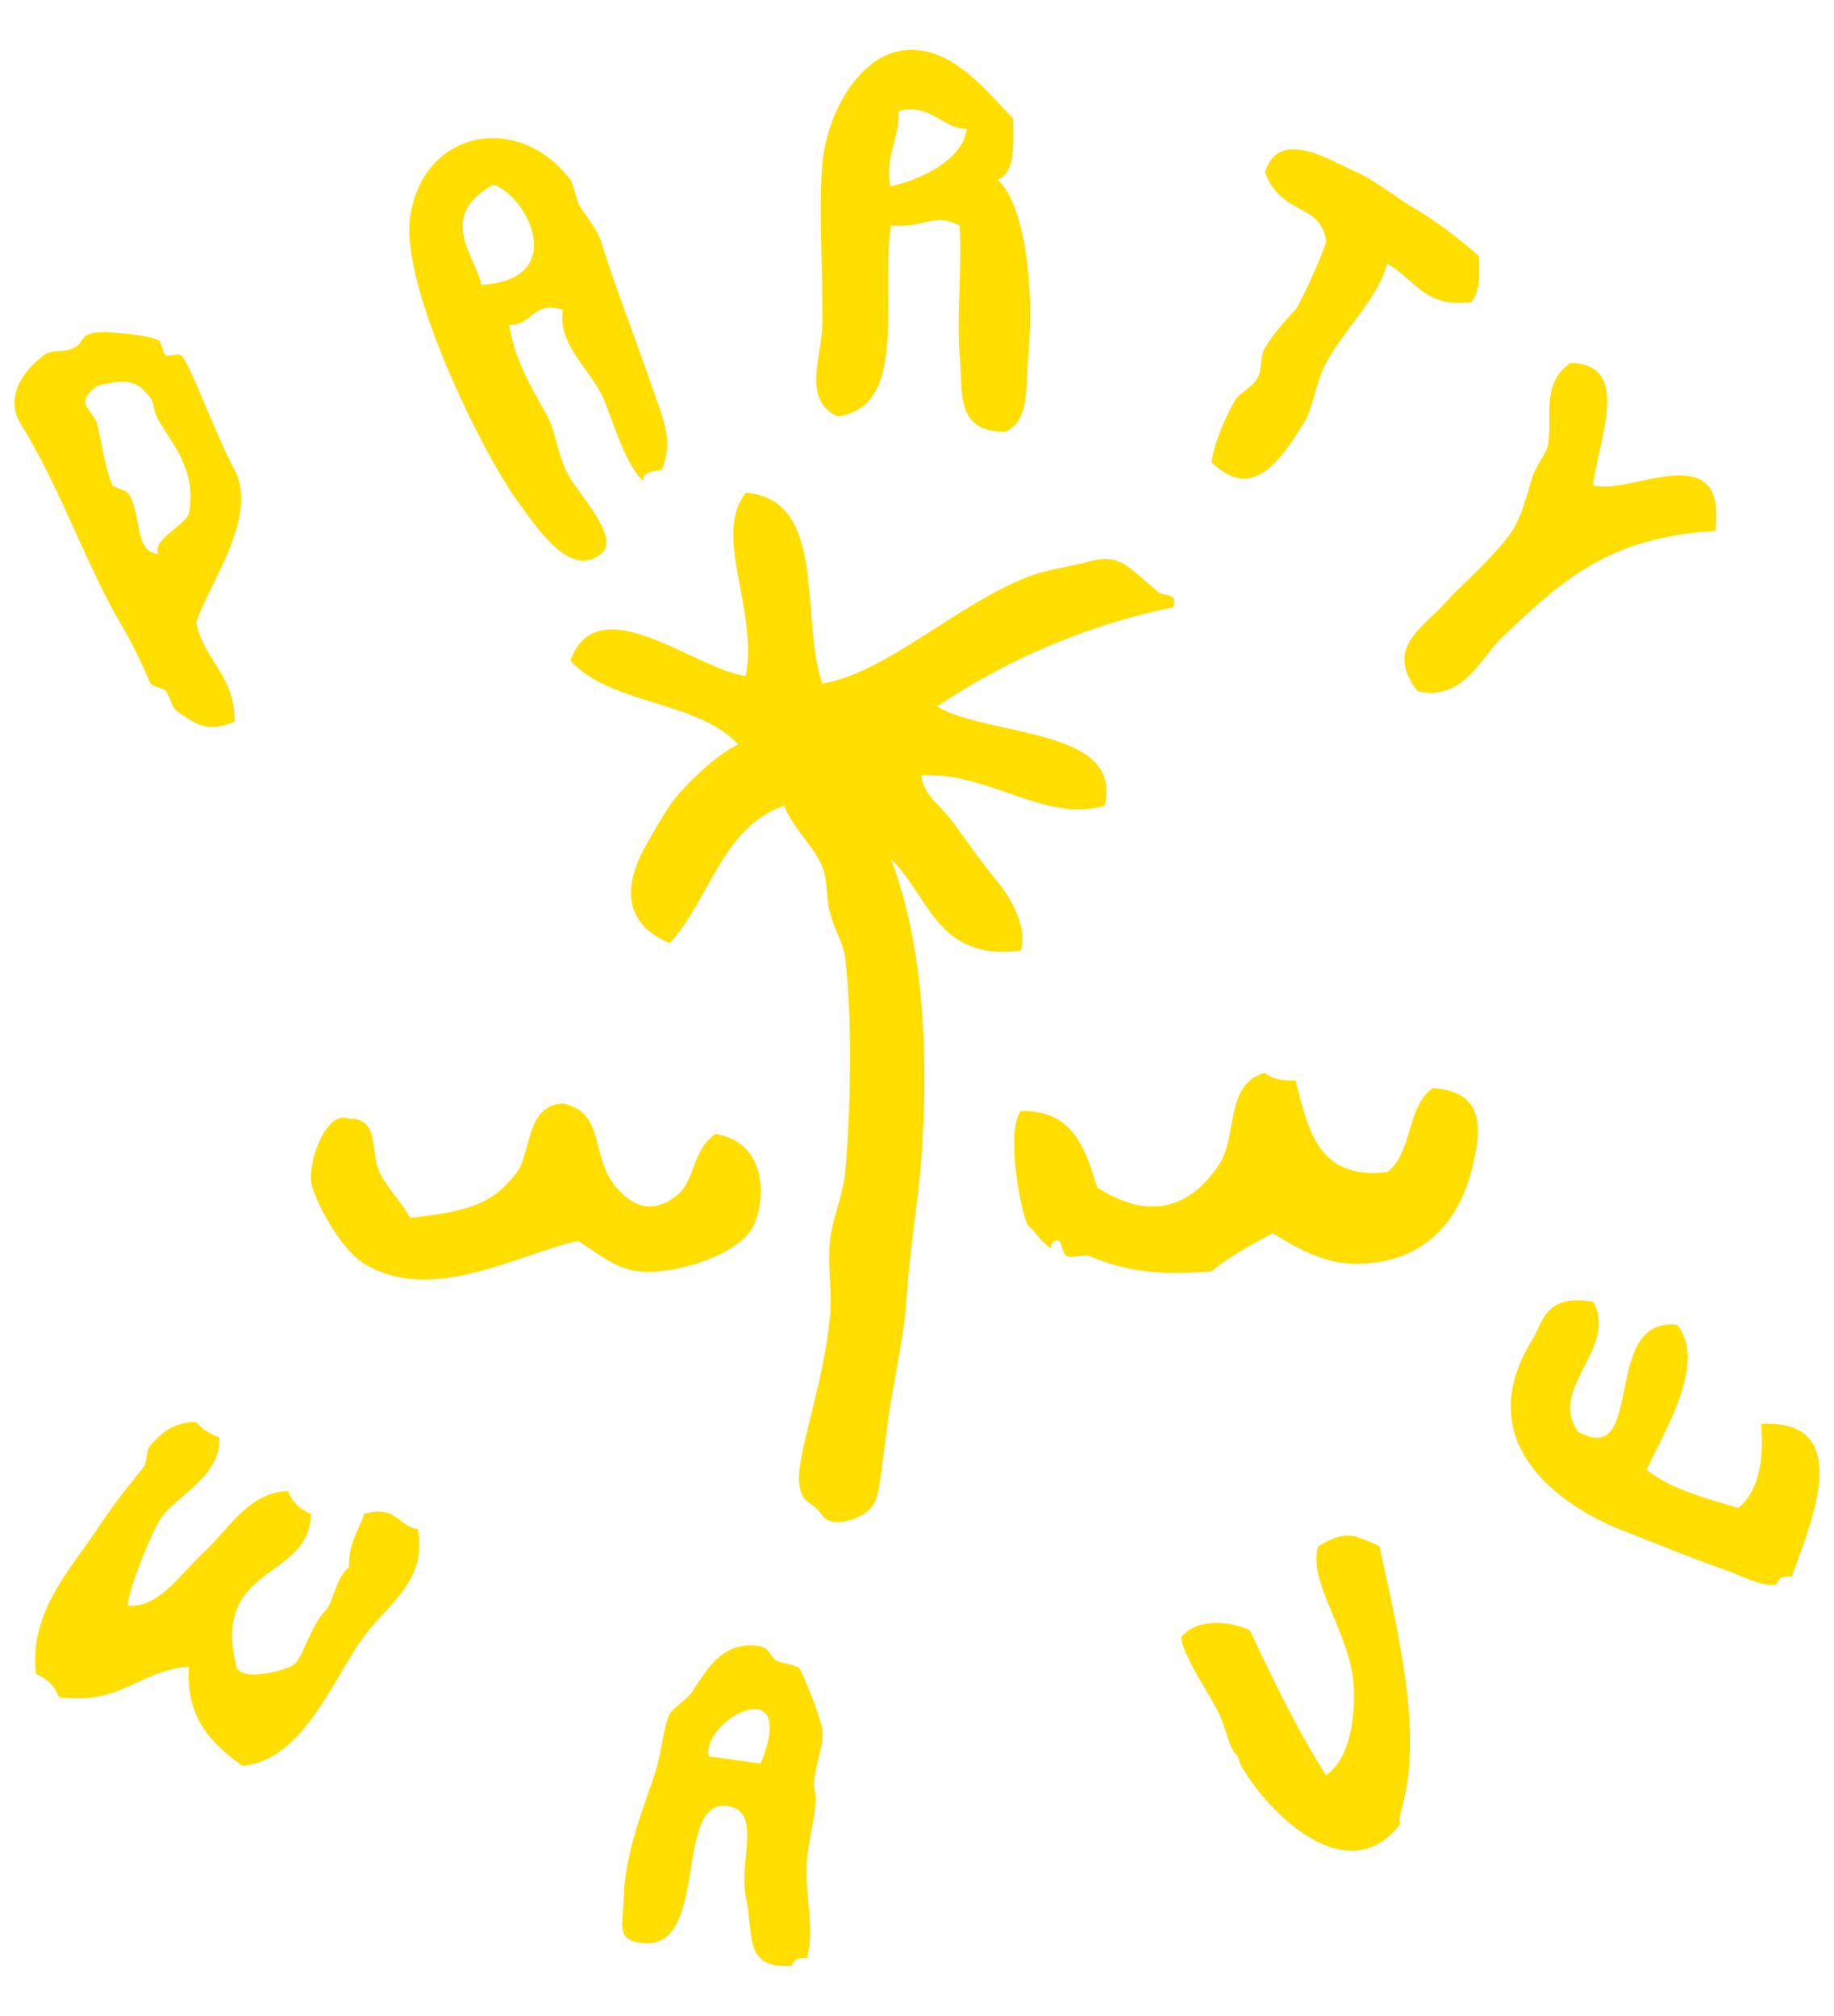 <?xml version="1.0" encoding="utf-8"?>
<!-- Generator: Adobe Illustrator 15.0.0, SVG Export Plug-In . SVG Version: 6.00 Build 0)  -->
<!DOCTYPE svg PUBLIC "-//W3C//DTD SVG 1.1//EN" "http://www.w3.org/Graphics/SVG/1.1/DTD/svg11.dtd">
<svg version="1.1" id="Layer_1" xmlns="http://www.w3.org/2000/svg" xmlns:xlink="http://www.w3.org/1999/xlink" x="0px" y="0px"
	 width="63.001px" height="69.25px" viewBox="0 0 63.001 69.25" enable-background="new 0 0 63.001 69.25" xml:space="preserve">
<g>
	<path fill-rule="evenodd" clip-rule="evenodd" fill="#FFDE00" d="M54.729,44.721c0.881,1.584-1.58,2.965-0.523,4.458
		c2.359,1.312,0.752-3.97,3.408-3.671c1.051,1.293-0.461,3.674-1.049,4.982c0.826,0.658,2.004,0.968,3.146,1.311
		c0.672-0.553,0.898-1.549,0.787-2.885c3.336-0.203,1.625,3.611,1.049,5.244c-0.307-0.043-0.467,0.059-0.523,0.263
		c-0.549,0.089-1.178-0.298-1.836-0.525c-1.115-0.383-2.232-0.856-3.41-1.311c-2.307-0.89-5.285-3.106-3.146-6.556
		C53.007,45.428,53.067,44.416,54.729,44.721z"/>
	<path fill-rule="evenodd" clip-rule="evenodd" fill="#FFDE00" d="M58.925,18.238c-3.65,0.205-5.281,1.694-7.342,3.672
		c-0.744,0.714-1.295,2.171-2.885,1.834c-1.18-1.523,0.205-2.166,1.051-3.146c0.307-0.357,0.854-0.818,1.311-1.311
		c0.986-1.061,1.098-1.201,1.572-2.884c0.1-0.349,0.463-0.796,0.525-1.049c0.219-0.886-0.285-2.12,0.785-2.884
		c2.193,0.012,0.9,2.807,0.787,4.194C55.933,17.068,59.351,14.874,58.925,18.238z"/>
	<path fill-rule="evenodd" clip-rule="evenodd" fill="#FFDE00" d="M50.536,10.372c-1.625,0.227-1.967-0.831-2.885-1.312
		c-0.322,1.194-1.445,2.208-2.1,3.41c-0.383,0.705-0.416,1.523-0.785,2.098c-0.709,1.104-1.693,2.742-3.146,1.311
		c0.072-0.604,0.406-1.407,0.785-2.098c0.156-0.285,0.602-0.457,0.787-0.787c0.193-0.34,0.061-0.703,0.262-1.049
		c0.215-0.366,0.656-0.9,1.049-1.311c0.143-0.15,1.074-2.189,1.049-2.36c-0.193-1.332-1.545-0.838-2.098-2.36
		c0.486-1.535,2.178-0.426,3.148,0c0.613,0.27,1.383,0.896,2.096,1.311c0.557,0.322,1.539,1.051,2.1,1.574
		C50.831,9.445,50.837,10.062,50.536,10.372z"/>
	<path fill-rule="evenodd" clip-rule="evenodd" fill="#FFDE00" d="M40.569,56.258c0.461-0.641,1.582-0.619,2.359-0.262
		c0.814,1.722,1.635,3.438,2.623,4.982c0.867-0.582,1.008-2.115,0.951-3.089c-0.102-1.764-1.625-3.62-1.213-4.778
		c0.93-0.558,1.213-0.398,2.098,0c0.592,2.783,1.504,6.343,0.787,8.915c0.021-0.08-0.23,0.849,0,0.525
		c-1.76,2.479-4.488-0.121-5.506-1.836c-0.184-0.309-0.047-0.3-0.264-0.524c-0.164-0.172-0.289-0.788-0.523-1.311
		C41.628,58.312,40.704,57.018,40.569,56.258z"/>
	<path fill-rule="evenodd" clip-rule="evenodd" fill="#FFDE00" d="M30.606,29.513c0.928,2.426,1.361,5.868,1.049,10.225
		c-0.105,1.469-0.379,2.902-0.523,4.982c-0.076,1.084-0.338,2.299-0.525,3.408c-0.225,1.332-0.344,2.944-0.525,3.409
		c-0.26,0.671-1.539,0.983-1.834,0.524c-0.328-0.509-0.682-0.355-0.787-1.049c-0.148-0.963,0.814-3.311,1.049-5.769
		c0.08-0.849-0.088-1.823,0-2.622c0.084-0.766,0.459-1.607,0.525-2.359c0.219-2.567,0.225-5.357,0-7.342
		c-0.062-0.539-0.363-0.943-0.525-1.572c-0.148-0.58-0.07-1.121-0.262-1.574c-0.33-0.781-0.984-1.274-1.311-2.098
		c-2.143,0.742-2.545,3.225-3.934,4.721c-1.824-0.764-1.432-2.295-0.787-3.41c0.238-0.412,0.441-0.789,0.787-1.311
		c0.395-0.594,1.643-1.806,2.359-2.098c-1.371-1.512-4.404-1.364-5.768-2.885c0.939-2.611,4.361,0.35,6.029,0.525
		c0.41-2.379-1.156-4.829,0-6.293c2.82,0.238,1.842,4.277,2.623,6.555c2.18-0.351,4.637-2.732,7.08-3.671
		c0.67-0.258,1.336-0.316,2.096-0.524c1.088-0.297,1.371,0.239,2.361,1.05c0.221,0.179,0.668-0.008,0.525,0.524
		c-3.188,0.658-5.814,1.879-8.131,3.408c1.842,1.065,6.428,0.709,5.77,3.408c-2.051,0.605-3.893-1.142-6.293-1.049
		c0.047,0.676,0.656,1.043,1.049,1.573c0.514,0.696,0.951,1.351,1.574,2.099c0.379,0.456,1.055,1.547,0.785,2.359
		C32.167,33.024,31.911,30.744,30.606,29.513z"/>
	<path fill-rule="evenodd" clip-rule="evenodd" fill="#FFDE00" d="M34.278,6.176c0.605-0.268,0.543-1.206,0.523-2.099
		C33.784,3,32.661,1.605,31.132,1.718c-1.57,0.116-2.727,2.122-2.885,3.934c-0.137,1.545,0.029,3.752,0,5.506
		c-0.018,1.078-0.703,2.592,0.523,3.146c2.475-0.322,1.459-4.136,1.838-6.555c1.377,0.07,1.385-0.477,2.357,0
		c0.086,1.473-0.113,3.189,0,4.457c0.117,1.283-0.166,2.638,1.574,2.623c0.826-0.359,0.689-1.471,0.787-2.623
		C35.538,9.693,35.181,7.041,34.278,6.176z M30.585,6.403c-0.205-0.987,0.342-1.743,0.283-2.587c1.088-0.301,1.527,0.631,2.34,0.604
		C33.079,5.513,31.589,6.183,30.585,6.403z"/>
	<path fill-rule="evenodd" clip-rule="evenodd" fill="#FFDE00" d="M27.985,61.502c-0.154-0.4,0.352-1.539,0.262-2.098
		c-0.088-0.534-0.711-2.009-0.787-2.097c-0.092-0.106-0.678-0.188-0.787-0.264c-0.322-0.22-0.182-0.489-0.787-0.522
		c-1.111-0.062-1.613,0.848-2.098,1.572c-0.238,0.355-0.674,0.562-0.785,0.787c-0.213,0.424-0.283,1.393-0.523,2.098
		c-0.436,1.27-1.02,2.766-1.051,4.195c-0.021,0.975-0.328,1.547,0.787,1.573c2.053,0.048,1.012-4.685,2.623-4.721
		c1.432,0.054,0.516,1.866,0.785,3.147c0.285,1.348-0.1,2.447,1.572,2.359c0.061-0.203,0.221-0.305,0.525-0.262
		c0.289-1.172-0.088-1.986,0-3.41C27.757,63.297,28.134,61.896,27.985,61.502z M26.132,60.572c-0.176,0-1.611-0.233-1.787-0.233
		C24.083,59.061,27.46,57.308,26.132,60.572z"/>
	<path fill-rule="evenodd" clip-rule="evenodd" fill="#FFDE00" d="M19.854,42.623c-2.072,0.467-5.023,2.194-7.342,0.787
		c-0.871-0.529-1.814-2.382-1.834-2.885c-0.035-0.841,0.578-2.395,1.311-2.097c1.072-0.029,0.721,1.184,1.049,1.835
		c0.346,0.684,0.771,1.037,1.049,1.573c1.715-0.212,2.773-0.347,3.672-1.573c0.496-0.678,0.307-2.291,1.572-2.36
		c1.479,0.302,0.941,1.843,1.836,2.884c0.471,0.551,1.162,1.014,2.098,0.264c0.613-0.492,0.498-1.525,1.311-2.1
		c1.822,0.303,1.715,2.299,1.311,3.147c-0.496,1.046-2.82,1.707-3.932,1.573C21.12,43.572,20.657,43.133,19.854,42.623z"/>
	<path fill-rule="evenodd" clip-rule="evenodd" fill="#FFDE00" d="M22.479,13.519c-0.611-1.795-1.375-3.722-1.838-5.245
		c-0.123-0.409-0.645-1.008-0.787-1.311c-0.002-0.007-0.189-0.692-0.26-0.787c-1.793-2.361-5.096-1.714-5.508,1.311
		c-0.32,2.36,2.459,8.026,3.672,9.702c0.721,0.997,1.836,2.684,2.883,1.836c0.672-0.494-0.635-1.915-1.047-2.586
		c-0.463-0.756-0.475-1.566-0.787-2.135c-0.561-1.011-1.158-2-1.312-3.146c0.816,0.027,0.75-0.824,1.836-0.523
		c-0.172,1.18,0.84,1.937,1.34,2.94c0.303,0.604,0.752,2.271,1.344,2.864c0.414,0.416-0.441-0.199,0.725-0.299
		C23.13,15.122,22.804,14.477,22.479,13.519z M16.532,9.785c-0.174-0.963-1.574-2.332,0.408-3.439
		C18.103,6.698,19.595,9.609,16.532,9.785z"/>
	<path fill-rule="evenodd" clip-rule="evenodd" fill="#FFDE00" d="M8.319,60.654c-1.01-0.739-1.932-1.563-1.836-3.408
		c-1.703,0.132-2.326,1.345-4.459,1.049c-0.146-0.377-0.408-0.64-0.785-0.787c-0.264-2.133,1.232-3.654,2.098-4.982
		c0.453-0.696,0.988-1.383,1.572-2.098c0.18-0.219,0.076-0.586,0.262-0.785c0.258-0.275,0.721-0.828,1.574-0.787
		c0.191,0.245,0.479,0.397,0.787,0.525c0.07,1.351-1.516,2.02-2.021,2.794c-0.332,0.512-1.084,2.389-1.125,2.974
		c1.062,0.104,1.775-1.045,2.623-1.836c0.879-0.82,1.531-2.045,2.883-2.097c0.146,0.377,0.41,0.64,0.787,0.786
		c-0.039,2.321-3.477,1.689-2.543,5.305c0.324,0.486,1.869,0.02,2.018-0.175c0.355-0.468,0.504-1.251,1.049-1.835
		c0.242-0.26,0.338-1.119,0.787-1.46c-0.025-0.813,0.322-1.253,0.523-1.835c1.104-0.316,1.15,0.424,1.838,0.523
		c0.338,1.754-0.998,2.555-1.838,3.672C11.466,57.596,10.427,60.492,8.319,60.654z"/>
	<path fill-rule="evenodd" clip-rule="evenodd" fill="#FFDE00" d="M8.056,16.14c-0.689-1.283-1.529-3.666-1.834-3.934
		c-0.096-0.082-0.406,0.054-0.525,0c-0.098-0.044-0.139-0.473-0.262-0.523c-0.539-0.227-1.779-0.289-2.098-0.263
		c-0.598,0.05-0.459,0.364-0.787,0.524c-0.414,0.201-0.74,0.029-1.049,0.262c-0.928,0.705-1.26,1.601-0.787,2.361
		c1.338,2.15,2.301,4.943,3.408,6.816c0.484,0.815,0.768,1.471,1.049,2.098c0.039,0.085,0.461,0.166,0.525,0.262
		c0.289,0.432,0.094,0.504,0.525,0.787c0.57,0.376,0.912,0.627,1.834,0.264c0.031-1.605-1.057-2.088-1.311-3.41
		C7.083,20.195,8.925,17.752,8.056,16.14z M6.501,17.595c-0.068,0.418-1.316,0.952-1.066,1.429c-0.85-0.035-0.549-1.431-1.049-2.097
		c-0.064-0.088-0.49-0.185-0.525-0.263c-0.264-0.59-0.363-1.468-0.523-2.097c-0.119-0.471-0.852-0.701,0-1.312
		c0.777-0.202,1.219-0.229,1.592,0.144c0.52,0.521,0.221,0.501,0.523,1.049C5.896,15.246,6.745,16.089,6.501,17.595z"/>
	<path fill-rule="evenodd" clip-rule="evenodd" fill="#FFDE00" d="M35.063,38.166c1.793-0.045,2.217,1.279,2.623,2.621
		c1.584,1.029,3.068,0.908,4.195-0.786c0.631-0.948,0.199-2.807,1.572-3.146c0.234,0.203,0.594,0.281,1.049,0.261
		c0.434,1.667,0.764,3.434,3.148,3.147c0.867-0.619,0.676-2.295,1.572-2.885c1.812,0.121,1.697,1.416,1.312,2.885
		c-0.416,1.572-1.52,3.137-3.934,3.146c-1.049,0.004-1.889-0.438-2.885-1.049c-0.734,0.403-1.48,0.793-2.098,1.311
		c-1.902,0.166-2.994-0.032-4.197-0.525c-0.221-0.09-0.57,0.103-0.785,0c-0.139-0.064-0.146-0.455-0.262-0.523
		c-0.184-0.107-0.326,0.224-0.264,0.263c-0.379-0.237-0.547-0.601-0.785-0.787C35.132,41.948,34.505,38.919,35.063,38.166z"/>
</g>
</svg>
